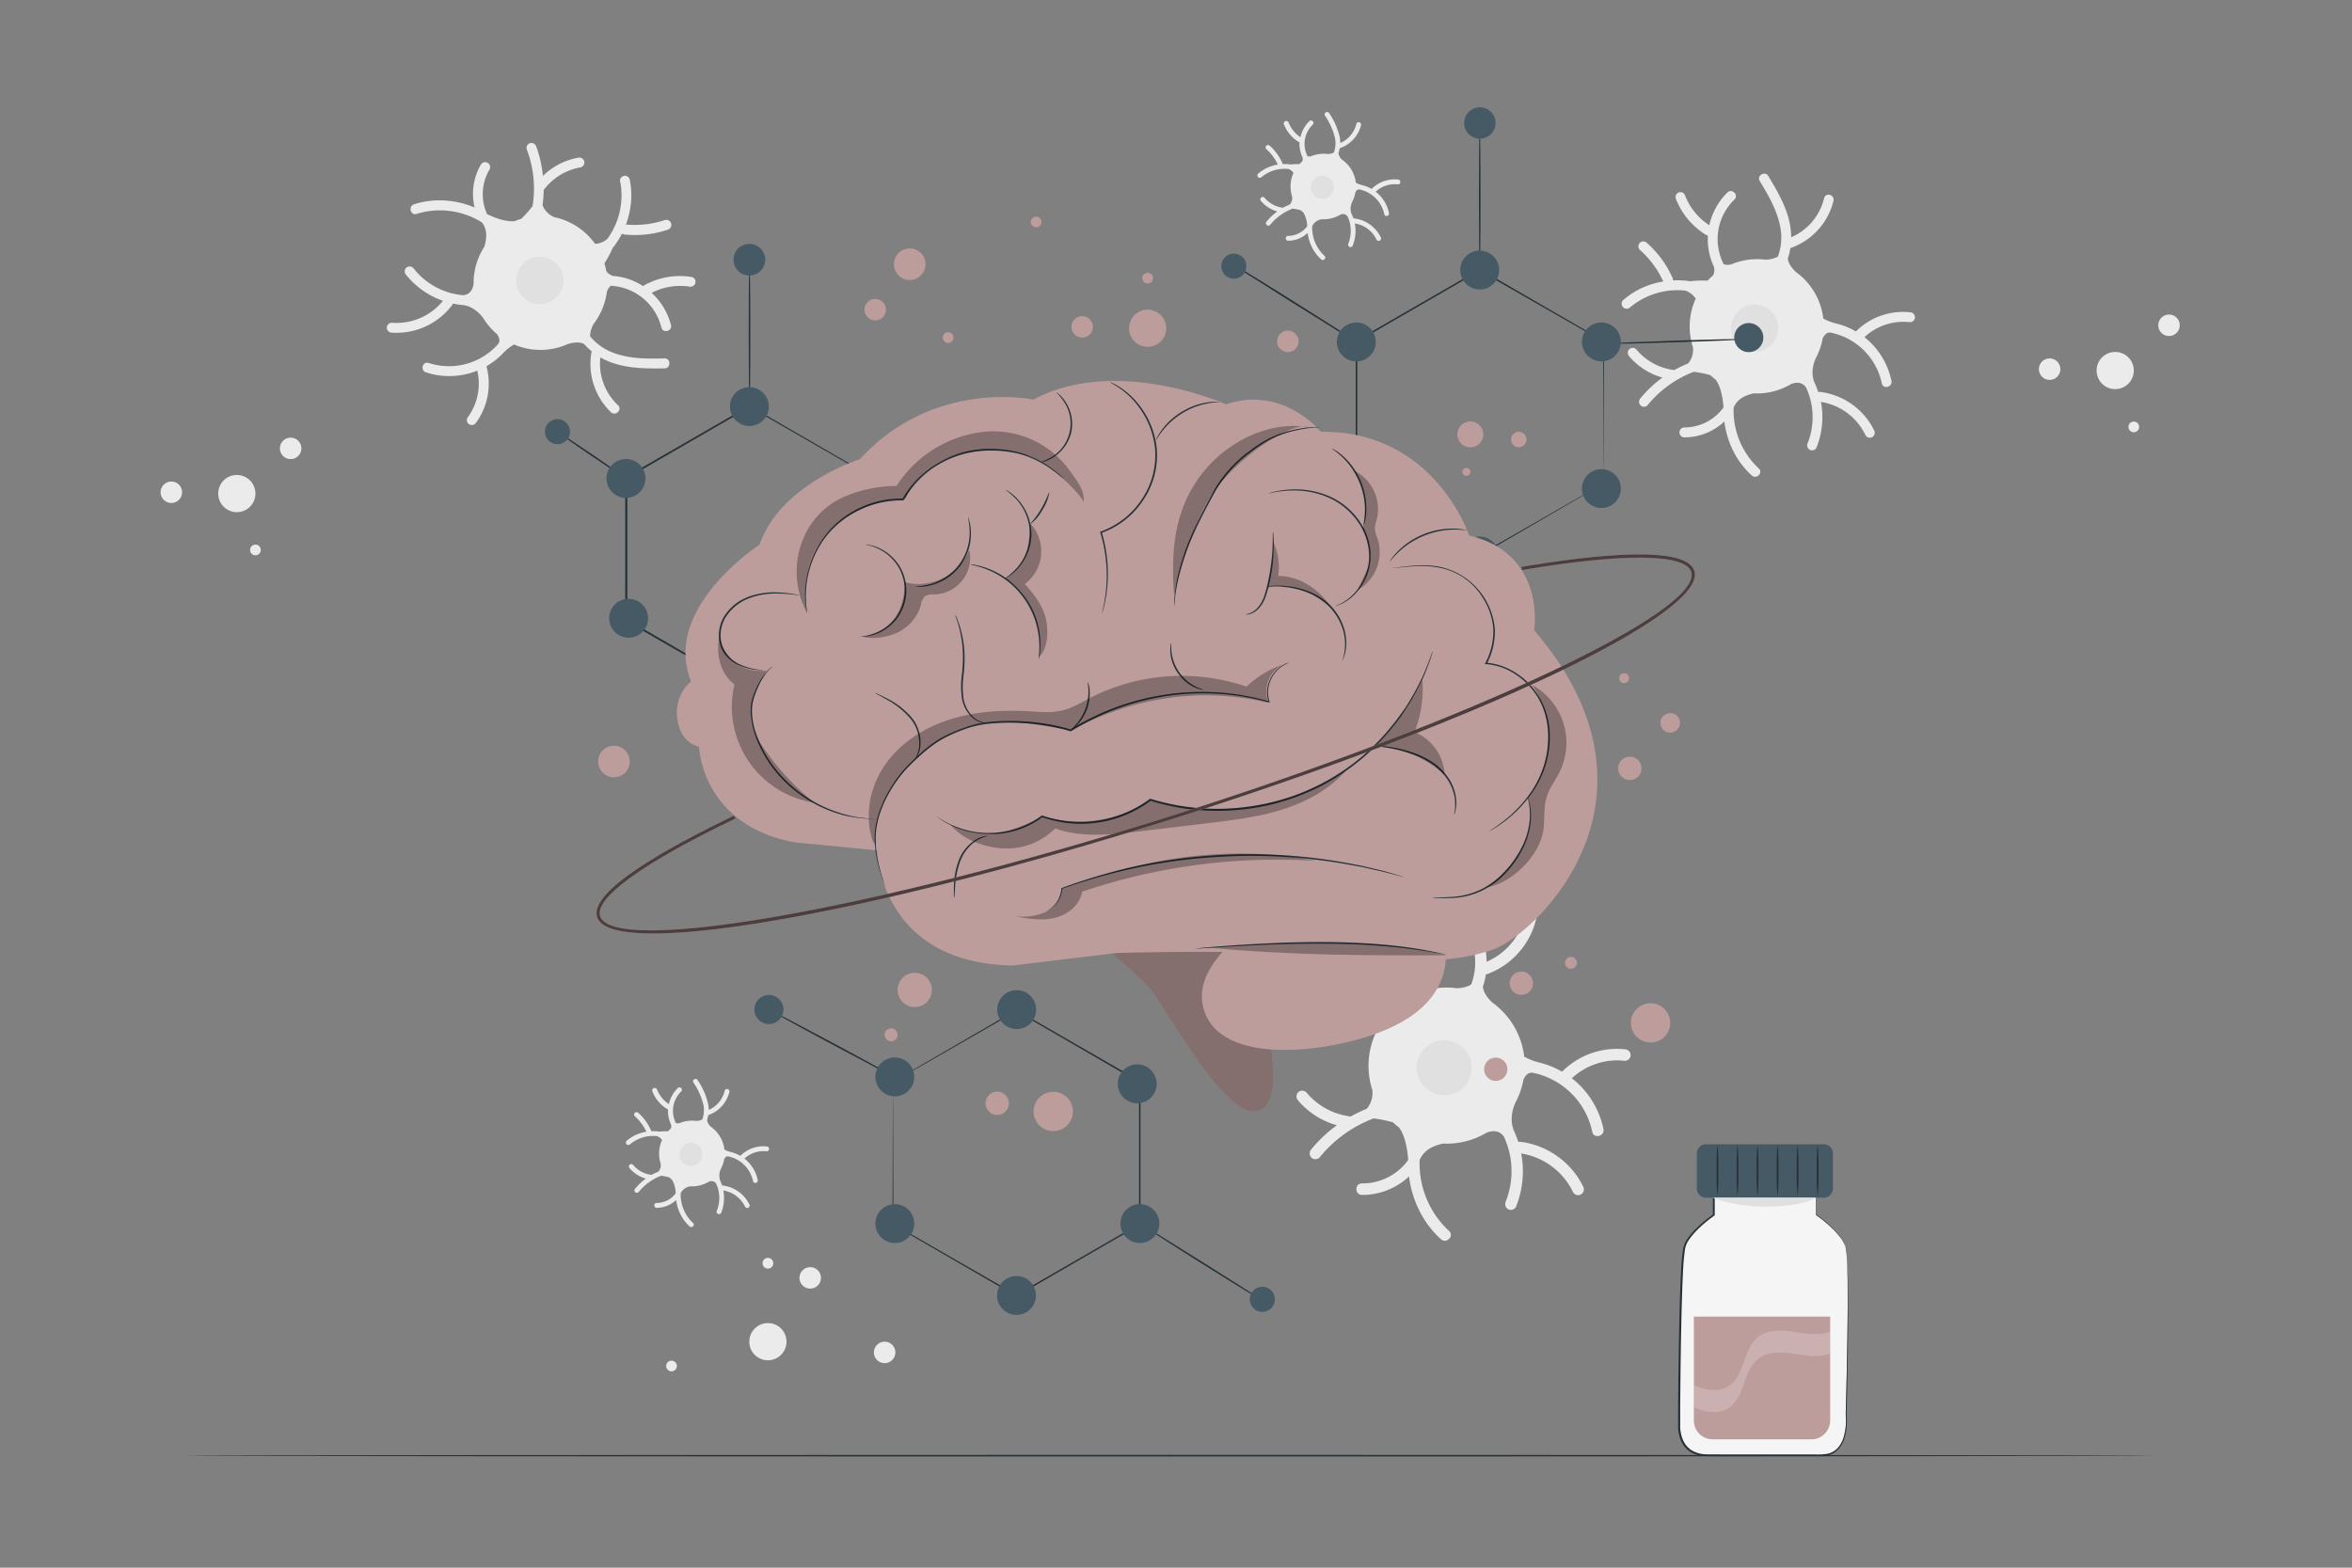 <svg xmlns="http://www.w3.org/2000/svg" viewBox="0 0 750 500"><rect x="0" y="0" width="750" height="500" fill="#808080" stroke="none"/><g id="freepik--background-complete--inject-55"><path d="M680.42,118.18a5.93,5.93,0,1,1-5.93-5.93A5.93,5.93,0,0,1,680.42,118.18Z" style="fill:#ebebeb"></path><path d="M657,117.74a3.42,3.42,0,1,1-3.42-3.42A3.42,3.42,0,0,1,657,117.74Z" style="fill:#ebebeb"></path><path d="M695.07,103.75a3.42,3.42,0,1,1-3.42-3.42A3.42,3.42,0,0,1,695.07,103.75Z" style="fill:#ebebeb"></path><circle cx="680.42" cy="136.16" r="1.71" style="fill:#ebebeb"></circle><path d="M81.45,157.42a5.93,5.93,0,1,1-5.93-5.93A5.93,5.93,0,0,1,81.45,157.42Z" style="fill:#ebebeb"></path><path d="M58.06,157a3.42,3.42,0,1,1-3.42-3.42A3.42,3.42,0,0,1,58.06,157Z" style="fill:#ebebeb"></path><path d="M96.1,143a3.42,3.42,0,1,1-3.42-3.41A3.42,3.42,0,0,1,96.1,143Z" style="fill:#ebebeb"></path><circle cx="81.45" cy="175.4" r="1.71" style="fill:#ebebeb"></circle><path d="M250.8,427.92a5.93,5.93,0,1,1-5.93-5.93A5.93,5.93,0,0,1,250.8,427.92Z" style="fill:#ebebeb"></path><path d="M285.51,431.34a3.42,3.42,0,1,1-3.42-3.42A3.42,3.42,0,0,1,285.51,431.34Z" style="fill:#ebebeb"></path><path d="M261.78,407.57a3.42,3.42,0,1,1-3.42-3.42A3.42,3.42,0,0,1,261.78,407.57Z" style="fill:#ebebeb"></path><circle cx="214.13" cy="435.67" r="1.71" style="fill:#ebebeb"></circle><path d="M246.58,402.9a1.71,1.71,0,1,1-1.71-1.71A1.72,1.72,0,0,1,246.58,402.9Z" style="fill:#ebebeb"></path><path d="M220.59,88.35a23.42,23.42,0,0,0-15,2.55,1.76,1.76,0,0,0-.46.38A20.56,20.56,0,0,0,195.4,88c-1.16-.49-2.09-1.15-2.16-2a17.91,17.91,0,0,0-.5-2,32.54,32.54,0,0,0,2.6-4.87,26.64,26.64,0,0,0,3-4.61,2,2,0,0,0,.82.27,32.89,32.89,0,0,0,13.75-1.52,1.61,1.61,0,0,0,1.1-2,1.59,1.59,0,0,0-1.94-1.1,30.68,30.68,0,0,1-12.47,1.44,27.32,27.32,0,0,0,1.64-7.38,25.45,25.45,0,0,0-.39-6.75,1.58,1.58,0,1,0-3,.84,23.61,23.61,0,0,1-4.19,17.89,6.8,6.8,0,0,1-3.88,1.58,21.39,21.39,0,0,0-12.94-8.5A6.74,6.74,0,0,1,173,65.45a38.35,38.35,0,0,0,.38-4.9,2.85,2.85,0,0,0,.23-.26,18.56,18.56,0,0,1,11.57-6.92,1.61,1.61,0,0,0,1.11-1.95,1.63,1.63,0,0,0-2-1.1,21.42,21.42,0,0,0-11.17,5.79A37.46,37.46,0,0,0,171,46.75a1.62,1.62,0,0,0-1.94-1.1,1.59,1.59,0,0,0-1.11,1.94,34.92,34.92,0,0,1,1.88,18.12,31.6,31.6,0,0,1-3.61,4.08c-.7.21-1.39.46-2.06.73-2.79.29-6-.9-8.65-2.13l-.28-.18s0-.07,0-.11a15.46,15.46,0,0,1,.84-14,1.58,1.58,0,0,0-2.73-1.6,18.63,18.63,0,0,0-2,13.68,28.86,28.86,0,0,0-12.08-2.27,27,27,0,0,0-7.24,1.25c-1.93.63-1.11,3.68.84,3.06a25.19,25.19,0,0,1,20.83,2.73c1.76,2.34,1.57,5,.74,7.78a21.24,21.24,0,0,0-3.41,11.58v.21c-.17,1.3-.84,3.43-3.36,3.63A22.49,22.49,0,0,1,132,85.75a1.65,1.65,0,0,0-2.17-.56,1.6,1.6,0,0,0-.57,2.16,26,26,0,0,0,12,8.59,19.1,19.1,0,0,1-16.32,7,1.59,1.59,0,0,0-1.59,1.58,1.62,1.62,0,0,0,1.59,1.58,22.23,22.23,0,0,0,19.22-8.77,1.19,1.19,0,0,0,.22-.52,24.35,24.35,0,0,0,3.08.47v0c4.34.43,6.81,4.45,6.81,4.45h0a21.77,21.77,0,0,0,4.28,4.9c.56.92,1,1.85.47,2.8,0,.08-.08.16-.12.23a20.89,20.89,0,0,1-22.22,6.1c-1.94-.63-2.77,2.42-.84,3a23.89,23.89,0,0,0,15.79-.32c.19-.07.37-.16.56-.24a18.19,18.19,0,0,1-3.11,15,1.59,1.59,0,0,0,.57,2.17,1.62,1.62,0,0,0,2.16-.57,21.22,21.22,0,0,0,3.31-18,.08.08,0,0,1,0,0,24.33,24.33,0,0,0,5.6-4.46s0,0,0,0a14.72,14.72,0,0,1,3.19-2.47,21.37,21.37,0,0,0,17.3-.2h0c1.65-.42,3.45-.73,5,0a18.3,18.3,0,0,0,2.46,2.36,21.37,21.37,0,0,0,6.16,19.45c1.49,1.4,3.73-.84,2.24-2.24A18.19,18.19,0,0,1,191.43,114a26.6,26.6,0,0,0,3.21,1.49c5.48,2.09,11.53,2.08,17.31,2,2,0,2-3.21,0-3.17-5.37.12-10.9.16-16-1.67a17.37,17.37,0,0,1-7.79-5.4v-.08a8.39,8.39,0,0,1,1.14-3.87,21.26,21.26,0,0,0,4.2-10.15,4.36,4.36,0,0,1,1.23-2,17.52,17.52,0,0,1,16.18,13.32c.5,2,3.56,1.13,3.05-.84a21.12,21.12,0,0,0-6.17-10.23,19.84,19.84,0,0,1,12-2,1.64,1.64,0,0,0,1.95-1.11A1.59,1.59,0,0,0,220.59,88.35Z" style="fill:#ebebeb"></path><path d="M179.67,89.45a7.53,7.53,0,1,1-7.53-7.53A7.53,7.53,0,0,1,179.67,89.45Z" style="fill:#e0e0e0"></path><path d="M534.35,63.25a23.39,23.39,0,0,0,9.7,11.69,1.49,1.49,0,0,0,.56.21,20.49,20.49,0,0,0,2,10.08c.15,1.25,0,2.39-.66,2.87-.51.45-1,.93-1.46,1.42a32.45,32.45,0,0,0-5.52.18,27,27,0,0,0-5.47-.26,2,2,0,0,0-.18-.85,32.88,32.88,0,0,0-8.19-11.15,1.62,1.62,0,0,0-2.23,0,1.6,1.6,0,0,0,0,2.24,30.54,30.54,0,0,1,7.48,10.08A27.58,27.58,0,0,0,523.23,92a25.93,25.93,0,0,0-5.65,3.72A1.58,1.58,0,1,0,519.83,98a23.66,23.66,0,0,1,17.59-5.32,6.77,6.77,0,0,1,3.31,2.57,21.45,21.45,0,0,0-.9,15.46,6.72,6.72,0,0,1-1.52,5.21,36.91,36.91,0,0,0-4.44,2.13,1.94,1.94,0,0,0-.33-.07,18.63,18.63,0,0,1-11.78-6.57,1.6,1.6,0,0,0-2.24,0,1.62,1.62,0,0,0,0,2.24,21.5,21.5,0,0,0,10.59,6.78,37,37,0,0,0-7,6.6,1.63,1.63,0,0,0,0,2.24,1.59,1.59,0,0,0,2.24,0,35,35,0,0,1,14.75-10.68,31.33,31.33,0,0,1,5.34,1.08,20.1,20.1,0,0,0,1.66,1.42c1.64,2.28,2.22,5.65,2.48,8.56,0,.11,0,.22,0,.33l-.08.09A15.43,15.43,0,0,1,537,136.33a1.59,1.59,0,0,0,0,3.17,18.64,18.64,0,0,0,12.86-5.08A28.79,28.79,0,0,0,553.9,146a26.81,26.81,0,0,0,4.7,5.65c1.51,1.36,3.74-.88,2.22-2.25a25.21,25.21,0,0,1-8-19.41c1.14-2.7,3.51-3.85,6.36-4.53a21.23,21.23,0,0,0,11.74-2.84l.18-.11c1.21-.5,3.39-1,4.82,1.1a22.51,22.51,0,0,1,.53,17.67,1.63,1.63,0,0,0,.59,2.15,1.58,1.58,0,0,0,2.16-.59,25.94,25.94,0,0,0,1.45-14.66,19.06,19.06,0,0,1,14.22,10.64,1.6,1.6,0,0,0,2.16.58,1.62,1.62,0,0,0,.58-2.17A22.23,22.23,0,0,0,580.36,125a1.08,1.08,0,0,0-.56.08,24.34,24.34,0,0,0-1.13-2.91l0,0c-1.8-4,.45-8.12.45-8.12h0a21.82,21.82,0,0,0,2.11-6.16c.52-.94,1.09-1.81,2.2-1.81h.25a20.87,20.87,0,0,1,16.39,16.19c.43,2,3.49,1.19,3.07-.79A23.92,23.92,0,0,0,595,107.92c-.16-.13-.33-.24-.49-.36a18.18,18.18,0,0,1,14.53-4.8,1.59,1.59,0,0,0,1.59-1.57A1.62,1.62,0,0,0,609,99.6a21.22,21.22,0,0,0-17.19,6.11l0,0a24.26,24.26,0,0,0-6.67-2.62s0,0,0,0a15,15,0,0,1-3.74-1.53A21.35,21.35,0,0,0,572.6,86.7h0c-1.19-1.22-2.36-2.62-2.51-4.26a17.78,17.78,0,0,0,.81-3.31,21.35,21.35,0,0,0,13.76-15.06c.47-2-2.58-2.81-3-.82a18.22,18.22,0,0,1-10.48,12.42,24.37,24.37,0,0,0-.31-3.53c-.93-5.79-4-11-7-16-1-1.74-3.79-.17-2.74,1.58,2.78,4.59,5.58,9.35,6.56,14.71a17.36,17.36,0,0,1-.78,9.45l-.07,0a8.47,8.47,0,0,1-3.92.94A21.27,21.27,0,0,0,552,84.34a4.48,4.48,0,0,1-2.36-.06,18,18,0,0,1-1.87-9.61,17.82,17.82,0,0,1,5.32-11.06c1.45-1.42-.8-3.65-2.26-2.22a21.12,21.12,0,0,0-5.77,10.45,19.83,19.83,0,0,1-7.69-9.39,1.63,1.63,0,0,0-1.93-1.13A1.6,1.6,0,0,0,534.35,63.25Z" style="fill:#ebebeb"></path><path d="M555.76,98.14A7.52,7.52,0,1,1,553,108.42,7.52,7.52,0,0,1,555.76,98.14Z" style="fill:#e0e0e0"></path><path d="M431.24,292.34A27.28,27.28,0,0,0,442.53,306a2,2,0,0,0,.66.24,23.83,23.83,0,0,0,2.37,11.73c.18,1.46.06,2.78-.76,3.33-.59.53-1.16,1.09-1.7,1.66a39.23,39.23,0,0,0-6.42.21,31.57,31.57,0,0,0-6.37-.3,2.18,2.18,0,0,0-.21-1,38.23,38.23,0,0,0-9.53-13,1.87,1.87,0,0,0-2.6,0,1.85,1.85,0,0,0,0,2.6,35.75,35.75,0,0,1,8.7,11.73,32,32,0,0,0-8.39,2.64,29.85,29.85,0,0,0-6.57,4.32,1.87,1.87,0,0,0,0,2.61,1.88,1.88,0,0,0,2.61,0,27.44,27.44,0,0,1,20.47-6.19,7.9,7.9,0,0,1,3.85,3,24.9,24.9,0,0,0-1.05,18,7.8,7.8,0,0,1-1.77,6.06,44.47,44.47,0,0,0-5.16,2.48,2.59,2.59,0,0,0-.4-.09,21.64,21.64,0,0,1-13.7-7.64,1.87,1.87,0,0,0-2.61,0,1.89,1.89,0,0,0,0,2.61,25,25,0,0,0,12.34,7.89,43.23,43.23,0,0,0-8.14,7.68,1.91,1.91,0,0,0,0,2.61,1.86,1.86,0,0,0,2.61,0A40.74,40.74,0,0,1,438,356.71a38.08,38.08,0,0,1,6.21,1.27,23.05,23.05,0,0,0,1.93,1.65c1.91,2.65,2.58,6.57,2.88,10,0,.13,0,.26,0,.39l-.09.1a18,18,0,0,1-14.62,7.31c-2.37,0-2.39,3.66,0,3.68a21.69,21.69,0,0,0,15-5.91A33.33,33.33,0,0,0,454,388.65a30.84,30.84,0,0,0,5.48,6.58c1.75,1.58,4.35-1,2.58-2.63A29.31,29.31,0,0,1,452.69,370c1.32-3.14,4.09-4.48,7.41-5.27a24.78,24.78,0,0,0,13.65-3.3l.21-.13c1.41-.59,4-1.15,5.62,1.28a26.2,26.2,0,0,1,.61,20.55,1.91,1.91,0,0,0,.69,2.52,1.86,1.86,0,0,0,2.51-.69,30.18,30.18,0,0,0,1.68-17.07,22.22,22.22,0,0,1,16.56,12.38,1.85,1.85,0,0,0,2.51.68,1.89,1.89,0,0,0,.68-2.52,25.92,25.92,0,0,0-20-14.27,1.29,1.29,0,0,0-.65.09,29,29,0,0,0-1.32-3.39h0c-2.09-4.63.52-9.46.52-9.46h0a25,25,0,0,0,2.45-7.16c.6-1.1,1.27-2.11,2.55-2.11l.3,0A24.34,24.34,0,0,1,507.74,361c.49,2.33,4.05,1.39,3.56-.92a27.71,27.71,0,0,0-9.51-15.73l-.57-.43a21.2,21.2,0,0,1,16.9-5.58,1.84,1.84,0,0,0,1.85-1.83,1.88,1.88,0,0,0-1.83-1.85,24.7,24.7,0,0,0-20,7.11.1.1,0,0,1,0,.05,28.33,28.33,0,0,0-7.75-3.05s0,0,0,0a17.63,17.63,0,0,1-4.35-1.78,24.91,24.91,0,0,0-10.26-17.31h0c-1.39-1.41-2.75-3.05-2.92-5a20.41,20.41,0,0,0,.94-3.85,24.85,24.85,0,0,0,16-17.53c.54-2.31-3-3.27-3.56-1a21.18,21.18,0,0,1-12.19,14.45,29.74,29.74,0,0,0-.36-4.11c-1.08-6.73-4.62-12.82-8.1-18.57-1.22-2-4.42-.19-3.19,1.84,3.24,5.35,6.5,10.89,7.63,17.12a20,20,0,0,1-.91,11l-.08.05a9.84,9.84,0,0,1-4.56,1.1,24.69,24.69,0,0,0-12.67,1.67,5.07,5.07,0,0,1-2.74-.07,20.36,20.36,0,0,1,4-24.05c1.7-1.66-.92-4.25-2.62-2.59a24.62,24.62,0,0,0-6.72,12.17,23.06,23.06,0,0,1-8.94-10.92,1.9,1.9,0,0,0-2.25-1.32A1.85,1.85,0,0,0,431.24,292.34Z" style="fill:#ebebeb"></path><path d="M456.16,332.94a8.76,8.76,0,1,1-3.2,12A8.77,8.77,0,0,1,456.16,332.94Z" style="fill:#e0e0e0"></path><path d="M208,348a11.46,11.46,0,0,0,4.74,5.71.68.68,0,0,0,.28.1,10.08,10.08,0,0,0,1,4.93c.08.61,0,1.16-.31,1.4a9.42,9.42,0,0,0-.72.69,15.93,15.93,0,0,0-2.69.09,13.35,13.35,0,0,0-2.68-.13.84.84,0,0,0-.08-.41,16.31,16.31,0,0,0-4-5.45.8.8,0,0,0-1.1,0,.78.78,0,0,0,0,1.09,15,15,0,0,1,3.66,4.93,13.28,13.28,0,0,0-3.53,1.1,12.69,12.69,0,0,0-2.76,1.82.77.77,0,0,0,1.11,1.08,11.52,11.52,0,0,1,8.58-2.59,3.33,3.33,0,0,1,1.62,1.25,10.45,10.45,0,0,0-.44,7.55,3.25,3.25,0,0,1-.74,2.54,18.8,18.8,0,0,0-2.17,1l-.16,0a9,9,0,0,1-5.75-3.21.77.77,0,1,0-1.09,1.1,10.39,10.39,0,0,0,5.18,3.31,18.69,18.69,0,0,0-3.42,3.23.79.79,0,0,0,0,1.09.78.78,0,0,0,1.09,0,17,17,0,0,1,7.21-5.22,14.7,14.7,0,0,1,2.61.53q.39.36.81.69a8.78,8.78,0,0,1,1.21,4.18.86.86,0,0,0,0,.16l0,.05a7.54,7.54,0,0,1-6.13,3.06.78.78,0,0,0,0,1.55,9.11,9.11,0,0,0,6.28-2.48,14.11,14.11,0,0,0,2,5.66,12.94,12.94,0,0,0,2.3,2.76c.73.66,1.82-.43,1.08-1.1a12.35,12.35,0,0,1-3.93-9.48,4,4,0,0,1,3.11-2.21,10.45,10.45,0,0,0,5.73-1.39l.09-.05a1.82,1.82,0,0,1,2.36.54,11,11,0,0,1,.26,8.62.81.81,0,0,0,.28,1.06.79.79,0,0,0,1.06-.29,12.68,12.68,0,0,0,.7-7.17,9.33,9.33,0,0,1,6.95,5.2.77.77,0,0,0,1.34-.77,10.87,10.87,0,0,0-8.41-6,.51.51,0,0,0-.27,0,12.4,12.4,0,0,0-.55-1.43h0a4.9,4.9,0,0,1,.22-4h0a10.71,10.71,0,0,0,1-3c.26-.46.54-.89,1.08-.89h.12a10.21,10.21,0,0,1,8,7.91c.2,1,1.7.58,1.49-.39a11.63,11.63,0,0,0-4-6.6l-.24-.18a8.88,8.88,0,0,1,7.09-2.34.77.77,0,0,0,.78-.77.8.8,0,0,0-.77-.78,10.38,10.38,0,0,0-8.4,3v0a11.59,11.59,0,0,0-3.26-1.28l0,0a7.15,7.15,0,0,1-1.83-.74,10.37,10.37,0,0,0-4.31-7.27h0a3.67,3.67,0,0,1-1.22-2.09,8.79,8.79,0,0,0,.39-1.61,10.45,10.45,0,0,0,6.73-7.36c.22-1-1.27-1.37-1.5-.4A8.87,8.87,0,0,1,226,354a11.13,11.13,0,0,0-.16-1.73,22.28,22.28,0,0,0-3.39-7.79c-.52-.85-1.86-.08-1.34.77a21.76,21.76,0,0,1,3.2,7.18,8.44,8.44,0,0,1-.38,4.62l0,0a4.12,4.12,0,0,1-1.92.46,10.43,10.43,0,0,0-5.32.7,2.13,2.13,0,0,1-1.15,0,8.58,8.58,0,0,1,1.68-10.09c.71-.7-.38-1.78-1.1-1.09a10.28,10.28,0,0,0-2.82,5.11,9.7,9.7,0,0,1-3.75-4.59.8.8,0,0,0-.94-.55A.78.78,0,0,0,208,348Z" style="fill:#ebebeb"></path><path d="M218.48,365a3.67,3.67,0,1,1-1.34,5A3.67,3.67,0,0,1,218.48,365Z" style="fill:#e0e0e0"></path><path d="M409.37,39.54a11.39,11.39,0,0,0,4.73,5.71.68.68,0,0,0,.28.1,10,10,0,0,0,1,4.93c.07.61,0,1.16-.32,1.4s-.49.45-.72.69a15.93,15.93,0,0,0-2.69.09,13.28,13.28,0,0,0-2.67-.13,1,1,0,0,0-.09-.41,16.18,16.18,0,0,0-4-5.45.79.79,0,0,0-1.09,0,.77.77,0,0,0,0,1.09,15,15,0,0,1,3.65,4.93,13.33,13.33,0,0,0-3.52,1.1,12.69,12.69,0,0,0-2.76,1.82.77.77,0,1,0,1.1,1.08,11.53,11.53,0,0,1,8.59-2.59,3.3,3.3,0,0,1,1.61,1.25,10.5,10.5,0,0,0-.44,7.55,3.25,3.25,0,0,1-.74,2.54,19.62,19.62,0,0,0-2.17,1l-.16,0a9.06,9.06,0,0,1-5.75-3.21.77.77,0,1,0-1.09,1.1,10.43,10.43,0,0,0,5.18,3.31,18.32,18.32,0,0,0-3.41,3.23.77.77,0,1,0,1.1,1.08,17.06,17.06,0,0,1,7.2-5.21,14.7,14.7,0,0,1,2.61.53q.39.36.81.69A8.78,8.78,0,0,1,416.83,72c0,.05,0,.11,0,.16l0,0a7.55,7.55,0,0,1-6.14,3.07.78.78,0,0,0,0,1.55,9.09,9.09,0,0,0,6.28-2.48,14.11,14.11,0,0,0,2,5.66,13.24,13.24,0,0,0,2.3,2.76c.74.66,1.83-.43,1.09-1.1a12.32,12.32,0,0,1-3.93-9.48,4,4,0,0,1,3.11-2.21,10.5,10.5,0,0,0,5.73-1.39l.08-.05a1.83,1.83,0,0,1,2.36.53,11,11,0,0,1,.26,8.63.8.8,0,0,0,.29,1.06.78.78,0,0,0,1.05-.29,12.68,12.68,0,0,0,.71-7.17,9.33,9.33,0,0,1,6.94,5.2.77.77,0,0,0,1.34-.77,10.86,10.86,0,0,0-8.4-6,.53.53,0,0,0-.28,0A13,13,0,0,0,431,68.3h0a4.9,4.9,0,0,1,.22-4h0a10.5,10.5,0,0,0,1-3c.26-.46.54-.89,1.08-.89h.12a10.21,10.21,0,0,1,8,7.91c.2,1,1.7.58,1.49-.39a11.58,11.58,0,0,0-4-6.6l-.24-.18a8.91,8.91,0,0,1,7.1-2.34.77.77,0,0,0,.77-.77.79.79,0,0,0-.77-.78,10.36,10.36,0,0,0-8.39,3l0,0A11.65,11.65,0,0,0,434.17,59v0a7,7,0,0,1-1.82-.74,10.58,10.58,0,0,0-1.33-4,10.35,10.35,0,0,0-3-3.28h0a3.69,3.69,0,0,1-1.23-2.09,9.72,9.72,0,0,0,.4-1.61A10.46,10.46,0,0,0,434,39.94c.23-1-1.27-1.37-1.49-.4a8.91,8.91,0,0,1-5.12,6.07,12.49,12.49,0,0,0-.15-1.73,22.41,22.41,0,0,0-3.4-7.79c-.51-.85-1.85-.08-1.34.77a21.56,21.56,0,0,1,3.2,7.18,8.44,8.44,0,0,1-.38,4.62l0,0a4.11,4.11,0,0,1-1.91.46,10.4,10.4,0,0,0-5.32.7,2.13,2.13,0,0,1-1.15,0,8.76,8.76,0,0,1-.92-4.69,8.63,8.63,0,0,1,2.6-5.4c.71-.7-.39-1.78-1.1-1.09a10.28,10.28,0,0,0-2.82,5.11,9.72,9.72,0,0,1-3.76-4.59.79.79,0,0,0-.94-.55A.78.78,0,0,0,409.37,39.54Z" style="fill:#ebebeb"></path><path d="M419.82,56.58a3.67,3.67,0,1,1-1.34,5A3.67,3.67,0,0,1,419.82,56.58Z" style="fill:#e0e0e0"></path></g><g id="freepik--Floor--inject-55"><path d="M686,464.27c0,.14-140.13.26-313,.26s-313-.12-313-.26,140.1-.26,313-.26S686,464.12,686,464.27Z" style="fill:#263238"></path></g><g id="freepik--Medicine--inject-55"><path d="M588.46,397.57c-1.58-4.81-9.34-10.08-9.34-10.08v-8.56H546.46v8.56s-7.76,5.27-9.34,10.08-1.74,56.75-1.74,56.75-.82,10.14,9.47,9.85c5.5-.16,13.14,0,16.84,0h19c9.41,0,7.89-12.93,7.89-12.93S590,402.38,588.46,397.57Z" style="fill:#f5f5f5"></path><path d="M588.46,397.57s.08.32.21.95a26.82,26.82,0,0,1,.32,2.83c.16,2.49.28,6.15.33,10.83.08,9.37-.07,22.8-.49,39.06v0a19.57,19.57,0,0,1-.69,7.53,9.32,9.32,0,0,1-1.95,3.46,6.65,6.65,0,0,1-3.53,2,9.48,9.48,0,0,1-2.06.21H548c-1.53,0-3,0-4.65-.05a9.64,9.64,0,0,1-4.53-1.45,7.93,7.93,0,0,1-2.93-3.82,11.84,11.84,0,0,1-.77-4.8v0c0-1.88,0-3.91,0-5.94.1-11.84.24-23.3.57-34.17.09-2.71.19-5.39.33-8a77.08,77.08,0,0,1,.67-7.81,7.92,7.92,0,0,1,1.57-3.52,22.53,22.53,0,0,1,2.44-2.87,42.15,42.15,0,0,1,5.6-4.67l-.1.18q0-4.41,0-8.56v-.22h.22l32.66.07h.15v.15c0,3.19,0,6.05,0,8.56l0-.09a34.3,34.3,0,0,1,7.59,7c.36.46.62.92.86,1.29s.39.72.51,1c.22.56.31.85.31.85s-.13-.28-.36-.82c-.13-.27-.32-.59-.53-1s-.52-.81-.89-1.26a35.4,35.4,0,0,0-7.62-6.92l0,0v-.07c0-2.51,0-5.37,0-8.56l.14.14-32.66.07.21-.21q0,4.15,0,8.56v.12l-.1.07a41.86,41.86,0,0,0-5.52,4.62,23.9,23.9,0,0,0-2.39,2.82,7.5,7.5,0,0,0-1.48,3.35,76.69,76.69,0,0,0-.65,7.73c-.14,2.64-.23,5.31-.31,8-.33,10.86-.46,22.32-.56,34.15,0,2,0,4.06,0,5.94h0v0a11.28,11.28,0,0,0,.73,4.57,7.47,7.47,0,0,0,2.74,3.58,9.16,9.16,0,0,0,4.28,1.37c1.51.08,3.07,0,4.6.05h30.57a19.49,19.49,0,0,0,4-.19,6.25,6.25,0,0,0,3.3-1.85,8.76,8.76,0,0,0,1.85-3.28,19,19,0,0,0,.7-7.35v0h0c.47-16.26.67-29.69.67-39.05,0-4.67-.1-8.34-.22-10.83-.11-1.23-.12-2.19-.25-2.82S588.46,397.57,588.46,397.57Z" style="fill:#263238"></path><path d="M581.35,382H544.21a2.94,2.94,0,0,1-3.12-2.71V367.66a2.94,2.94,0,0,1,3.12-2.71h37.14a2.94,2.94,0,0,1,3.12,2.71v11.66A2.94,2.94,0,0,1,581.35,382Z" style="fill:#455a64"></path><path d="M540.15,419.92H583.6a0,0,0,0,1,0,0v33.14a6,6,0,0,1-6,6H546.13a6,6,0,0,1-6-6V419.92A0,0,0,0,1,540.15,419.92Z" style="fill:#BD9C9C"></path><path d="M547.67,381.62a67,67,0,0,1-.26-8.28,66.79,66.79,0,0,1,.26-8.27,64.52,64.52,0,0,1,.26,8.27A64.75,64.75,0,0,1,547.67,381.62Z" style="fill:#263238"></path><path d="M554.06,381.62a64.75,64.75,0,0,1-.26-8.28,64.52,64.52,0,0,1,.26-8.27,66.79,66.79,0,0,1,.26,8.27A67,67,0,0,1,554.06,381.62Z" style="fill:#263238"></path><path d="M560.45,381.62a63.57,63.57,0,0,1-.27-8.28,63.34,63.34,0,0,1,.27-8.27,66.79,66.79,0,0,1,.26,8.27A67,67,0,0,1,560.45,381.62Z" style="fill:#263238"></path><path d="M566.83,381.62a67,67,0,0,1-.26-8.28,66.79,66.79,0,0,1,.26-8.27,64.52,64.52,0,0,1,.26,8.27A64.75,64.75,0,0,1,566.83,381.62Z" style="fill:#263238"></path><path d="M573.22,381.62a64.75,64.75,0,0,1-.26-8.28,64.52,64.52,0,0,1,.26-8.27,66.79,66.79,0,0,1,.26,8.27A67,67,0,0,1,573.22,381.62Z" style="fill:#263238"></path><path d="M579.61,381.62a63.57,63.57,0,0,1-.27-8.28,63.34,63.34,0,0,1,.27-8.27,66.79,66.79,0,0,1,.26,8.27A67,67,0,0,1,579.61,381.62Z" style="fill:#263238"></path><path d="M546,382a50.47,50.47,0,0,0,18.57,2.81c11.13-.25,14.51-2.81,14.51-2.81Z" style="fill:#e0e0e0"></path><g style="opacity:0.2"><path d="M540.15,441.82c3.54,1.61,7.93,2.33,11.16.2,5.19-3.42,4.43-11.82,9.33-15.63,3.08-2.41,7.44-2.21,11.33-1.64s8,1.4,11.63-.09v7c-3.63,1.49-7.75.67-11.63.1s-8.25-.78-11.33,1.63c-4.9,3.81-4.14,12.22-9.33,15.63-3.23,2.13-7.62,1.41-11.16-.19Z" style="fill:#fff"></path></g></g><g id="freepik--Brain--inject-55"><path d="M432.51,109.05s-.16-.06-.44-.21l-1.2-.7-4.37-2.66-14.31-8.91-14.25-9-4.3-2.76L392.47,84c-.26-.16-.4-.26-.39-.28a1.77,1.77,0,0,1,.44.19c.29.14.7.38,1.22.68,1.05.6,2.55,1.49,4.39,2.61,3.69,2.24,8.76,5.38,14.34,8.89s10.6,6.7,14.23,9L431,108l1.15.78A2.64,2.64,0,0,1,432.51,109.05Z" style="fill:#263238"></path><path d="M557.65,108.15c0,.14-10.18.59-22.75,1s-22.77.61-22.77.47,10.18-.59,22.75-1S557.64,108,557.65,108.15Z" style="fill:#263238"></path><path d="M511.19,154.27l-.67.41-2,1.2-7.8,4.56L472,177.15l-.1.06-.1-.06-39.37-22.67-.12-.07v-.14c0-14.05,0-29.41,0-45.43h0v-.15l.13-.08,39.36-22.7.12-.07.12.07,39.32,22.76.1.06v.11c0,14-.07,25.38-.1,33.26,0,3.91,0,7-.05,9,0,1,0,1.79,0,2.34s0,.79,0,.79,0-.28,0-.82,0-1.34,0-2.37c0-2.09,0-5.14-.05-9.06,0-7.86,0-19.2-.09-33.18l.1.17L471.73,86.33H472l-39.33,22.73.13-.22h0c0,16,0,31.38,0,45.43l-.12-.21L472,176.82h-.2l28.79-16.51c3.4-1.95,6-3.46,7.87-4.49l2.06-1.16C510.94,154.39,511.19,154.27,511.19,154.27Z" style="fill:#263238"></path><circle cx="393.44" cy="84.89" r="4.01" style="fill:#455a64"></circle><path d="M438.71,109.05a6.21,6.21,0,1,1-6.2-6.2A6.2,6.2,0,0,1,438.71,109.05Z" style="fill:#455a64"></path><path d="M516.85,109.05a6.2,6.2,0,1,1-6.2-6.2A6.2,6.2,0,0,1,516.85,109.05Z" style="fill:#455a64"></path><path d="M516.85,155.83a6.2,6.2,0,1,1-6.2-6.2A6.21,6.21,0,0,1,516.85,155.83Z" style="fill:#455a64"></path><circle cx="557.65" cy="107.67" r="4.64" style="fill:#455a64"></circle><circle cx="471.79" cy="177.33" r="6.2" style="fill:#455a64"></circle><path d="M439.55,153.63a6.21,6.21,0,1,1-6.21-6.2A6.21,6.21,0,0,1,439.55,153.63Z" style="fill:#455a64"></path><path d="M471.85,41c.14,0,.26,9.82.26,21.94s-.12,22-.26,22-.26-9.82-.26-22S471.71,41,471.85,41Z" style="fill:#263238"></path><path d="M478.05,86.12a6.2,6.2,0,1,1-6.2-6.2A6.2,6.2,0,0,1,478.05,86.12Z" style="fill:#455a64"></path><path d="M476.9,39.28a5,5,0,1,1-5-5.05A5,5,0,0,1,476.9,39.28Z" style="fill:#455a64"></path><path d="M199.61,152.6c-.08.12-5-3.12-11.07-7.24s-10.86-7.56-10.78-7.68,5,3.12,11.08,7.25S199.7,152.48,199.61,152.6Z" style="fill:#263238"></path><path d="M317.91,220.88c-.07.13-9.12-4.58-20.2-10.52s-20-10.85-19.95-11S286.87,204,298,209.91,318,220.76,317.91,220.88Z" style="fill:#263238"></path><path d="M278.3,197.82s-.22.15-.67.42l-2,1.19-7.8,4.56L239.06,220.7l-.1.06-.1-.06L199.49,198l-.12-.07v-.14c0-14,0-29.41,0-45.42h0v-.15l.13-.08,39.36-22.7.12-.07.12.07,39.32,22.76.1.06v.11c0,14-.08,25.38-.1,33.26,0,3.91,0,7,0,9,0,1,0,1.8,0,2.34s0,.79,0,.79,0-.28,0-.82,0-1.34,0-2.36c0-2.09,0-5.15-.05-9.07,0-7.86-.05-19.2-.09-33.18l.1.17-39.37-22.67h.24l-39.34,22.73.13-.23h0c0,16,0,31.38,0,45.42l-.12-.21,39.32,22.76h-.2l28.79-16.51,7.87-4.49,2.06-1.16Z" style="fill:#263238"></path><circle cx="177.76" cy="137.68" r="4.01" style="fill:#455a64"></circle><path d="M205.81,152.6a6.2,6.2,0,1,1-6.2-6.2A6.19,6.19,0,0,1,205.81,152.6Z" style="fill:#455a64"></path><path d="M284,152.6a6.21,6.21,0,1,1-6.2-6.2A6.2,6.2,0,0,1,284,152.6Z" style="fill:#455a64"></path><circle cx="277.76" cy="199.39" r="6.2" style="fill:#455a64"></circle><path d="M322.54,220.88a4.64,4.64,0,1,1-4.63-4.63A4.63,4.63,0,0,1,322.54,220.88Z" style="fill:#455a64"></path><path d="M245.1,220.88a6.2,6.2,0,1,1-6.2-6.2A6.2,6.2,0,0,1,245.1,220.88Z" style="fill:#455a64"></path><path d="M206.65,197.18a6.2,6.2,0,1,1-6.2-6.2A6.19,6.19,0,0,1,206.65,197.18Z" style="fill:#455a64"></path><path d="M239,84.55c.14,0,.26,9.83.26,22s-.12,21.94-.26,21.94-.26-9.82-.26-21.94S238.81,84.55,239,84.55Z" style="fill:#263238"></path><path d="M245.16,129.67a6.2,6.2,0,1,1-6.2-6.2A6.21,6.21,0,0,1,245.16,129.67Z" style="fill:#455a64"></path><circle cx="238.96" cy="82.83" r="5.05" style="fill:#455a64"></circle><path d="M363.48,390.25a2,2,0,0,1,.44.22l1.2.7,4.37,2.65,14.31,8.92,14.25,9,4.3,2.75,1.16.76a2,2,0,0,1,.4.28s-.16,0-.45-.19-.69-.37-1.22-.67c-1-.6-2.54-1.5-4.39-2.62-3.69-2.24-8.75-5.38-14.33-8.88s-10.6-6.71-14.23-9.05L365,391.34l-1.15-.78C363.6,390.37,363.47,390.27,363.48,390.25Z" style="fill:#263238"></path><path d="M245.19,322c.07-.12,9.11,4.59,20.2,10.52s20,10.85,19.95,11-9.11-4.58-20.2-10.52S245.12,322.1,245.19,322Z" style="fill:#263238"></path><path d="M284.79,345s.22-.15.67-.42l2-1.19,7.8-4.56L324,322.15l.1,0,.09,0,39.37,22.67.13.07V345c0,14,0,29.41,0,45.42h0v.15l-.13.07L324.26,413.4l-.12.07-.13-.07L284.7,390.63l-.1-.05v-.11c0-14,.07-25.39.09-33.27,0-3.91,0-6.95.05-9,0-1,0-1.8,0-2.35s0-.78,0-.78,0,.28,0,.81,0,1.34,0,2.37c0,2.09,0,5.14.05,9.06,0,7.87.06,19.2.1,33.19l-.1-.17L324.26,413H324l39.34-22.73-.13.23h0c0-16,0-31.38,0-45.42l.12.21L324,322.49h.19L295.45,339l-7.88,4.49-2.06,1.16Z" style="fill:#263238"></path><path d="M398.53,414.41a4,4,0,1,1,4,4A4,4,0,0,1,398.53,414.41Z" style="fill:#455a64"></path><path d="M357.28,390.25a6.2,6.2,0,1,1,6.2,6.2A6.21,6.21,0,0,1,357.28,390.25Z" style="fill:#455a64"></path><path d="M279.14,390.25a6.2,6.2,0,1,1,6.2,6.2A6.21,6.21,0,0,1,279.14,390.25Z" style="fill:#455a64"></path><circle cx="285.34" cy="343.47" r="6.2" style="fill:#455a64"></circle><circle cx="245.19" cy="321.97" r="4.64" style="fill:#455a64"></circle><path d="M318,322a6.2,6.2,0,1,1,6.2,6.21A6.2,6.2,0,0,1,318,322Z" style="fill:#455a64"></path><path d="M356.44,345.67a6.2,6.2,0,1,1,6.2,6.21A6.21,6.21,0,0,1,356.44,345.67Z" style="fill:#455a64"></path><path d="M317.94,413.18a6.2,6.2,0,1,1,6.2,6.2A6.2,6.2,0,0,1,317.94,413.18Z" style="fill:#455a64"></path><path d="M351.19,299.94c-1.42,1.43,10.83,9.37,16,16s23.67,40.94,33.65,38.42,2.56-29,2.56-29,4.45-29,2.65-28.81S355.46,295.59,351.19,299.94Z" style="fill:#BD9C9C"></path><g style="opacity:0.3"><path d="M351.19,299.94c-1.42,1.43,10.83,9.37,16,16s23.67,40.94,33.65,38.42,2.56-29,2.56-29,4.45-29,2.65-28.81S355.46,295.59,351.19,299.94Z"></path></g><path d="M222.9,238.11s.73,25.1,30.56,30.55l26.19,2.55s.73,36,43.29,36.74l33.11-4s50.93-1.44,83.67,1.46c9.34.82,22.94,2.15,36.4-2.58s59.28-48,13.08-101.83c0,0,4-24.38-20.74-30.2,0,0-10.91-33.47-47.29-33.1,0,0-12-14.92-30.2-8.73,0,0-34.92-15.74-61.48-1.51,0,0-31.65-6.86-55.29,19,0,0-25.47,8-32,27.28,0,0-31.29,20.2-21.83,43.57A13.13,13.13,0,0,0,216,229.37C217.08,237.38,222.9,238.11,222.9,238.11Z" style="fill:#BD9C9C"></path><path d="M411.36,211.31a9.82,9.82,0,0,0-3.57,2,10.58,10.58,0,0,0-2.76,4,9.38,9.38,0,0,0-.18,6.5l.09.26-.27-.07a83.12,83.12,0,0,0-12.28-2.39,79.57,79.57,0,0,0-50.79,11.57l-.1.07-.12,0a51.52,51.52,0,0,0-7.83-1.81,70.27,70.27,0,0,0-18-.63,32.08,32.08,0,0,0-8.3,1.91,45.57,45.57,0,0,0-7.45,3.41,38,38,0,0,0-6.19,4.72,64.42,64.42,0,0,0-5.26,5.16,42.31,42.31,0,0,0-6.93,11.2,31.73,31.73,0,0,0-1.72,5.49,24.94,24.94,0,0,0-.5,5.1,37,37,0,0,0,1.07,8.16c.53,2.2,1.08,3.88,1.47,5l.45,1.28c.1.29.14.44.14.44a40.41,40.41,0,0,1-2.25-6.69,35.4,35.4,0,0,1-1.17-8.2,24.91,24.91,0,0,1,.47-5.17,30.85,30.85,0,0,1,1.7-5.56,42.64,42.64,0,0,1,6.94-11.34,65.19,65.19,0,0,1,5.28-5.22,39.3,39.3,0,0,1,6.25-4.8,46.49,46.49,0,0,1,7.53-3.45,32.24,32.24,0,0,1,8.41-2,71.31,71.31,0,0,1,18.1.62,53.58,53.58,0,0,1,7.92,1.84l-.22,0a79.38,79.38,0,0,1,51.1-11.51,81.12,81.12,0,0,1,12.32,2.49l-.18.19a9.59,9.59,0,0,1,.25-6.69,10.71,10.71,0,0,1,2.87-4.07,9.67,9.67,0,0,1,2.65-1.6C411,211.39,411.36,211.31,411.36,211.31Z" style="fill:#263238"></path><path d="M456.82,207.93s0,.15-.12.46-.25.76-.43,1.34c-.35,1.18-1,2.88-1.87,5.06a71.49,71.49,0,0,1-3.8,7.65c-.8,1.47-1.79,2.95-2.81,4.54s-2.23,3.19-3.56,4.81a72.37,72.37,0,0,1-22.57,18.7,73.39,73.39,0,0,1-16.29,6.1,74.36,74.36,0,0,1-18.56,2,73.18,73.18,0,0,1-10.34-.93,75.75,75.75,0,0,1-9.75-2.31l.23,0a37.2,37.2,0,0,1-34.73,5.23l.2,0a26.55,26.55,0,0,1-6.92,3.76,27.06,27.06,0,0,1-6.86,1.57A12.93,12.93,0,0,1,317,266c-.53,0-1.05,0-1.56,0-1-.06-2,0-3-.18l-1.38-.16-1.31-.26a21.61,21.61,0,0,1-2.4-.59,27,27,0,0,1-6.56-2.93c-.71-.44-1.2-.84-1.55-1.08l-.51-.39.55.34c.36.22.86.6,1.57,1a27.9,27.9,0,0,0,6.56,2.82,22.08,22.08,0,0,0,2.39.56l1.3.24,1.37.15c.93.13,1.91.1,2.93.15l1.55-.06a12.47,12.47,0,0,0,1.6-.13,27.4,27.4,0,0,0,6.77-1.6,26.21,26.21,0,0,0,6.8-3.73l.09-.07.1,0a36.84,36.84,0,0,0,34.28-5.25l.11-.08.12,0a76.48,76.48,0,0,0,9.69,2.28,72.06,72.06,0,0,0,10.26.92,73.79,73.79,0,0,0,18.43-2,70.19,70.19,0,0,0,38.69-24.53c1.33-1.61,2.48-3.23,3.58-4.76s2-3.05,2.83-4.5a75.4,75.4,0,0,0,3.87-7.59c.89-2.16,1.57-3.85,1.95-5,.21-.56.36-1,.48-1.32S456.82,207.93,456.82,207.93Z" style="fill:#263238"></path><path d="M304.25,286.45a3.05,3.05,0,0,1-.08-1c0-.63,0-1.53,0-2.65a25.39,25.39,0,0,1,1.63-8.6,13.2,13.2,0,0,1,5.68-6.59,8.83,8.83,0,0,1,2.51-.91,2.81,2.81,0,0,1,1-.08,14.68,14.68,0,0,0-3.31,1.31,13.5,13.5,0,0,0-5.38,6.47,28.17,28.17,0,0,0-1.74,8.42A34,34,0,0,1,304.25,286.45Z" style="fill:#263238"></path><path d="M447.79,279.74a1.21,1.21,0,0,1-.31-.06l-.88-.21-3.4-.88c-.74-.19-1.56-.42-2.46-.63l-2.95-.66-3.38-.76-3.82-.7a172,172,0,0,0-19-2.4,169.75,169.75,0,0,0-23.41-.13,175.31,175.31,0,0,0-29.08,4.16,194.11,194.11,0,0,0-20.43,6l.09-.11a10.19,10.19,0,0,1-1.18,3.88,8.22,8.22,0,0,1-2,2.26,10.84,10.84,0,0,1-2.08,1.36,4.17,4.17,0,0,1,.52-.36,16.72,16.72,0,0,0,1.46-1.11,8,8,0,0,0,1.88-2.26,10,10,0,0,0,1.1-3.81v-.08l.08,0A179,179,0,0,1,359,277a170.36,170.36,0,0,1,29.15-4.24,171.32,171.32,0,0,1,42.48,2.69l3.82.74,3.38.8,2.94.69c.9.23,1.71.48,2.45.68l3.37,1,.88.26Z" style="fill:#263238"></path><path d="M474.66,265.25s.08-.07.27-.19l.81-.53c.7-.46,1.74-1.15,3-2.12a41.62,41.62,0,0,0,9.41-9.71,32.53,32.53,0,0,0,4.13-8.35,30,30,0,0,0,1.43-10.57,24.41,24.41,0,0,0-3.27-11.24,23,23,0,0,0-9.09-8.59,19.46,19.46,0,0,0-7.5-2.14l-.38,0,.17-.35a21.46,21.46,0,0,0,2.54-10.85,20.83,20.83,0,0,0-3.26-9.79,20.56,20.56,0,0,0-13.89-9.74,28.53,28.53,0,0,0-6.65-.54c-2,.05-3.65.22-5,.34l-3.16.29-.82.06a1,1,0,0,1-.28,0l.28,0,.81-.1,3.15-.38c1.38-.16,3.06-.36,5-.43a28.27,28.27,0,0,1,6.72.47,22.19,22.19,0,0,1,17.59,19.84,22,22,0,0,1-2.58,11.12l-.21-.38a20.05,20.05,0,0,1,7.69,2.2,23.32,23.32,0,0,1,9.29,8.79,24.76,24.76,0,0,1,3.32,11.48,30.23,30.23,0,0,1-1.5,10.72,32.45,32.45,0,0,1-4.24,8.43,40.36,40.36,0,0,1-9.59,9.66A33,33,0,0,1,474.66,265.25Z" style="fill:#263238"></path><path d="M383.74,220s-.28,0-.78-.1a5.23,5.23,0,0,1-.89-.24,9,9,0,0,1-1.14-.44,13,13,0,0,1-2.71-1.68,15,15,0,0,1-2.65-2.87,14.49,14.49,0,0,1-1.75-3.5,12.69,12.69,0,0,1-.62-3.13,10.05,10.05,0,0,1,0-1.22,5.61,5.61,0,0,1,.09-.92,2.5,2.5,0,0,1,.18-.77c.11,0-.08,1.12.11,2.88a14.18,14.18,0,0,0,.7,3,14.37,14.37,0,0,0,4.26,6.16,13.4,13.4,0,0,0,2.56,1.71C382.67,219.68,383.77,219.89,383.74,220Z" style="fill:#263238"></path><path d="M346.88,217.55a6.65,6.65,0,0,1,.56,2.42,14.36,14.36,0,0,1-3.86,11.12,6.6,6.6,0,0,1-1.95,1.56c-.05-.07.69-.66,1.67-1.8a16,16,0,0,0,2.91-5.07,16.2,16.2,0,0,0,.86-5.78C347,218.49,346.79,217.57,346.88,217.55Z" style="fill:#263238"></path><path d="M315,230.54a1.87,1.87,0,0,1-.4.05,5,5,0,0,1-1.16-.06,7.07,7.07,0,0,1-3.73-2,10.66,10.66,0,0,1-2.93-5.57,27.14,27.14,0,0,1-.07-7.71,46.55,46.55,0,0,0,.3-7.61,37.69,37.69,0,0,0-.85-6.16c-.39-1.73-.82-3.1-1.13-4a11.11,11.11,0,0,1-.46-1.48s.08.11.2.35.27.59.45,1.06a31.67,31.67,0,0,1,1.3,4,35,35,0,0,1,1,6.21,44,44,0,0,1-.26,7.69,27.72,27.72,0,0,0,0,7.57,10.52,10.52,0,0,0,2.72,5.4,7.17,7.17,0,0,0,3.51,2.08C314.43,230.54,315,230.48,315,230.54Z" style="fill:#263238"></path><path d="M291.51,242.51a10.86,10.86,0,0,0,1.52-3.82,12.5,12.5,0,0,0-2.56-9.32,26.42,26.42,0,0,0-7.75-6.27l-2.67-1.51a5.59,5.59,0,0,1-1-.6,4.82,4.82,0,0,1,1.05.42c.66.3,1.61.76,2.76,1.37a24.65,24.65,0,0,1,8,6.27,12.48,12.48,0,0,1,2.52,9.71,8,8,0,0,1-1.16,2.88A3.6,3.6,0,0,1,291.51,242.51Z" style="fill:#263238"></path><path d="M279.75,261.13a3.87,3.87,0,0,1-.75,0h-2.17c-.94-.06-2.09-.16-3.42-.31A39.64,39.64,0,0,1,269,260a40.92,40.92,0,0,1-10.87-4.6,42.08,42.08,0,0,1-10.92-9.47,39.09,39.09,0,0,1-6.84-12.74,22.42,22.42,0,0,1-1-6.26,14.33,14.33,0,0,1,.25-2.89,18.56,18.56,0,0,1,.74-2.55,24.45,24.45,0,0,1,3.87-7,9.77,9.77,0,0,1,1.55-1.53,2.81,2.81,0,0,1,.64-.4,6,6,0,0,1-.58.48,12,12,0,0,0-1.45,1.57,25.53,25.53,0,0,0-3.68,7,19.94,19.94,0,0,0-.7,2.51,14.94,14.94,0,0,0-.21,2.8,22.42,22.42,0,0,0,1,6.13,39.13,39.13,0,0,0,6.78,12.55,42.48,42.48,0,0,0,21.49,14.05,41.63,41.63,0,0,0,4.4,1c1.31.18,2.45.3,3.38.4l2.16.08A4.07,4.07,0,0,1,279.75,261.13Z" style="fill:#263238"></path><path d="M254.9,189.8a1.85,1.85,0,0,1-.54,0l-1.51-.18a46.82,46.82,0,0,0-5.59-.32,23.51,23.51,0,0,0-8.09,1.4,15.09,15.09,0,0,0-7.73,6.1,11.06,11.06,0,0,0-1,9.57,10.76,10.76,0,0,0,5.66,5.61,20.4,20.4,0,0,0,5.34,1.54c1.3.19,2,.22,2,.27a2.27,2.27,0,0,1-.54,0q-.52,0-1.53-.09a18.93,18.93,0,0,1-5.46-1.41,12.3,12.3,0,0,1-3.32-2.09,10,10,0,0,1-2.64-3.67,11.49,11.49,0,0,1,1-10,15.41,15.41,0,0,1,8-6.28,23.35,23.35,0,0,1,8.25-1.32,39.39,39.39,0,0,1,5.61.49l1.51.27A2.46,2.46,0,0,1,254.9,189.8Z" style="fill:#263238"></path><path d="M339.19,152.66s-.09,0-.24-.17-.4-.31-.68-.53c-.59-.47-1.47-1.17-2.63-2a31.93,31.93,0,0,0-10.85-5.26,36.33,36.33,0,0,0-8.29-1,32.88,32.88,0,0,0-9.49,1.17,33.64,33.64,0,0,0-9.57,4.44,31,31,0,0,0-7.93,8.05c-.49.71-.94,1.44-1.34,2.12l-.08.13h-.15a30.83,30.83,0,0,0-19.6,6.6,29,29,0,0,0-6.21,6.69A31.22,31.22,0,0,0,257,191.34c0,.68.07,1.28.12,1.8s.09,1,.15,1.32.08.59.11.8a.74.74,0,0,1,0,.28,23.06,23.06,0,0,1-.6-4.19,30.34,30.34,0,0,1,1.51-11.48,31.17,31.17,0,0,1,3.49-7.26,29.46,29.46,0,0,1,6.28-6.82A31.12,31.12,0,0,1,288,159l-.23.13c.41-.7.87-1.43,1.36-2.15a31.41,31.41,0,0,1,8.07-8.18,34.22,34.22,0,0,1,9.73-4.48,33.46,33.46,0,0,1,9.63-1.15,36.28,36.28,0,0,1,8.37,1.12,31.08,31.08,0,0,1,10.88,5.46c1.15.87,2,1.59,2.58,2.09l.64.57A1,1,0,0,1,339.19,152.66Z" style="fill:#263238"></path><path d="M276.08,173.7a1.39,1.39,0,0,1,.45,0,12.24,12.24,0,0,1,1.26.23,14.54,14.54,0,0,1,4.36,1.87,15.23,15.23,0,0,1,4.88,5.06,15.06,15.06,0,0,1-1,16.42,15.21,15.21,0,0,1-5.47,4.42A14.67,14.67,0,0,1,276,203a11.83,11.83,0,0,1-1.28.07l-.45,0c0-.06.61-.06,1.7-.24a15.93,15.93,0,0,0,4.42-1.45,15.29,15.29,0,0,0,5.25-4.38,14.79,14.79,0,0,0,1-15.89,15.27,15.27,0,0,0-4.66-5,16.05,16.05,0,0,0-4.21-2C276.68,173.83,276.07,173.75,276.08,173.7Z" style="fill:#263238"></path><path d="M308.66,164.85a5.47,5.47,0,0,1,.42,1.21,15.11,15.11,0,0,1,.51,3.47,16.86,16.86,0,0,1-13,17.18,15.14,15.14,0,0,1-3.48.46,5.24,5.24,0,0,1-1.28-.08,28.19,28.19,0,0,0,4.67-.74,17.07,17.07,0,0,0,12.71-16.81A29.25,29.25,0,0,0,308.66,164.85Z" style="fill:#263238"></path><path d="M331.23,210.17a13.69,13.69,0,0,1,.11-1.62,28.24,28.24,0,0,0,0-4.4,26.3,26.3,0,0,0-16.12-22.32,28.05,28.05,0,0,0-4.17-1.4,13.06,13.06,0,0,1-1.57-.41,1.18,1.18,0,0,1,.43,0c.27,0,.68.07,1.19.18a24.33,24.33,0,0,1,4.26,1.26,25.82,25.82,0,0,1,16.35,22.64,24.26,24.26,0,0,1-.14,4.44c-.06.53-.15.92-.2,1.2S331.25,210.18,331.23,210.17Z" style="fill:#263238"></path><path d="M320.51,156.15a5.7,5.7,0,0,1,1.18.65,14.55,14.55,0,0,1,2.78,2.38,16.69,16.69,0,0,1,4.43,11,16.28,16.28,0,0,1-1.36,6.52,16.59,16.59,0,0,1-2.93,4.58,15.1,15.1,0,0,1-2.76,2.42,5.65,5.65,0,0,1-1.17.66,25.09,25.09,0,0,0,3.65-3.32,16.32,16.32,0,0,0-.13-21.67A25.37,25.37,0,0,0,320.51,156.15Z" style="fill:#263238"></path><path d="M334.63,156.92a14.66,14.66,0,0,1-2.2,5.67,14.89,14.89,0,0,1-3.92,4.66c-.12-.11,1.79-2.05,3.47-4.92S334.48,156.87,334.63,156.92Z" style="fill:#263238"></path><path d="M354,121.85a7.81,7.81,0,0,1,.81.37l1,.49,1.26.77a25.35,25.35,0,0,1,6.77,6.48,26.73,26.73,0,0,1,5,12.91,25.47,25.47,0,0,1-4.1,16.36A26.57,26.57,0,0,1,351.15,170l.15-.3a45.63,45.63,0,0,1,1.64,18.83,41.65,41.65,0,0,1-1,5.33c-.15.61-.3,1.07-.39,1.39a2,2,0,0,1-.16.46,1.47,1.47,0,0,1,.09-.48l.31-1.4a47.57,47.57,0,0,0,.86-5.33,46.55,46.55,0,0,0-1.81-18.66l-.07-.22.22-.08A26.28,26.28,0,0,0,364.26,159a25.2,25.2,0,0,0,4.05-16,26.75,26.75,0,0,0-4.84-12.75,26.28,26.28,0,0,0-6.58-6.52l-1.23-.81-.93-.53A4.29,4.29,0,0,1,354,121.85Z" style="fill:#263238"></path><path d="M336.84,125.14a3.87,3.87,0,0,1,.92.67,10.9,10.9,0,0,1,2,2.35,12.78,12.78,0,0,1,1.8,4.24,12.6,12.6,0,0,1,0,5.64,12.8,12.8,0,0,1-2.54,5.05,13,13,0,0,1-3.51,3,11.43,11.43,0,0,1-2.86,1.2,3.9,3.9,0,0,1-1.12.18,19.15,19.15,0,0,0,3.79-1.69,12.48,12.48,0,0,0,4.11-17.41A19.07,19.07,0,0,0,336.84,125.14Z" style="fill:#263238"></path><path d="M420.81,136.24a4.77,4.77,0,0,1-.82.07c-.53,0-1.32.09-2.32.21a40.05,40.05,0,0,0-8.35,1.86,32.51,32.51,0,0,0-5.4,2.36,47.23,47.23,0,0,0-5.6,3.82A40.86,40.86,0,0,0,387.94,156c-2.71,4.83-5.16,9.5-7.14,13.87a80.45,80.45,0,0,0-4.38,11.93,57.55,57.55,0,0,0-1.66,8.41c-.15,1-.18,1.79-.24,2.32a5.37,5.37,0,0,1-.11.81,4.16,4.16,0,0,1,0-.81c0-.54,0-1.33.14-2.34a52.4,52.4,0,0,1,1.52-8.48,77.88,77.88,0,0,1,4.29-12c2-4.4,4.41-9.08,7.13-13.93A40.87,40.87,0,0,1,398,144.18a44.82,44.82,0,0,1,5.69-3.81A32.13,32.13,0,0,1,409.2,138a37.3,37.3,0,0,1,8.45-1.71c1-.09,1.8-.11,2.34-.11A4.38,4.38,0,0,1,420.81,136.24Z" style="fill:#263238"></path><path d="M388.92,128.15c0,.1-1.41.08-3.61.47a24.78,24.78,0,0,0-3.78,1,24,24,0,0,0-8.17,4.92,24.25,24.25,0,0,0-2.67,2.87c-1.37,1.76-2,3-2.1,3a3.59,3.59,0,0,1,.39-.9,8.64,8.64,0,0,1,.57-1,14.83,14.83,0,0,1,.85-1.28,22.35,22.35,0,0,1,2.63-3,23,23,0,0,1,8.34-5,21.18,21.18,0,0,1,3.88-.92,13.53,13.53,0,0,1,1.53-.16,7.61,7.61,0,0,1,1.15,0A3.39,3.39,0,0,1,388.92,128.15Z" style="fill:#263238"></path><path d="M397.34,195.94c0-.05.42-.07,1.11-.32a6.54,6.54,0,0,0,2.54-1.74,10.7,10.7,0,0,0,2.22-4,53.71,53.71,0,0,0,1.39-5.56A65.09,65.09,0,0,0,405.8,174c.06-1.34.06-2.42.07-3.17a4.92,4.92,0,0,1,.05-1.17,4.63,4.63,0,0,1,.15,1.16c.05.75.11,1.84.1,3.18a54.57,54.57,0,0,1-1.06,10.46,45.91,45.91,0,0,1-1.45,5.62,10.55,10.55,0,0,1-2.4,4.11,6.34,6.34,0,0,1-2.75,1.67,4.18,4.18,0,0,1-.86.15C397.45,196,397.34,196,397.34,195.94Z" style="fill:#263238"></path><path d="M427.92,211.08a17.26,17.26,0,0,0,1-5.79,16.54,16.54,0,0,0-1.34-6.2,18.11,18.11,0,0,0-4.48-6.32,21.7,21.7,0,0,0-6.7-4,27.36,27.36,0,0,0-6.23-1.5,33.7,33.7,0,0,0-4.33-.26,10.6,10.6,0,0,1-1.6,0,1.25,1.25,0,0,1,.41-.07c.27,0,.67-.09,1.19-.11a26.94,26.94,0,0,1,4.38.09,26,26,0,0,1,6.34,1.42,21.27,21.27,0,0,1,6.88,4,17.83,17.83,0,0,1,4.58,6.52,16.35,16.35,0,0,1,1.27,6.38,13,13,0,0,1-.74,4.33,10,10,0,0,1-.46,1.1A1.7,1.7,0,0,1,427.92,211.08Z" style="fill:#263238"></path><path d="M404.55,157.35a3,3,0,0,1,.62-.21q.63-.19,1.83-.45a30.66,30.66,0,0,1,6.91-.6,26.89,26.89,0,0,1,10,2.21,22.66,22.66,0,0,1,9.64,8,19.28,19.28,0,0,1,3.48,12,18,18,0,0,1-3.58,9.58,15.85,15.85,0,0,1-5.25,4.51,12.69,12.69,0,0,1-1.74.74,2.61,2.61,0,0,1-.63.18,4,4,0,0,1,.59-.28,14.28,14.28,0,0,0,1.68-.82,16.18,16.18,0,0,0,5.05-4.55,17.87,17.87,0,0,0,3.4-9.39,19,19,0,0,0-3.43-11.68,22.54,22.54,0,0,0-9.4-7.86,27.51,27.51,0,0,0-9.85-2.28,33.44,33.44,0,0,0-6.86.44C405.44,157.16,404.56,157.4,404.55,157.35Z" style="fill:#263238"></path><path d="M434.81,167.52c-.1,0,.32-1.56.4-4.1a16.1,16.1,0,0,0,0-2.06,23.28,23.28,0,0,0-.26-2.36,24,24,0,0,0-4.13-10,22.64,22.64,0,0,0-1.49-1.85,15.84,15.84,0,0,0-1.43-1.49c-1.85-1.73-3.24-2.52-3.18-2.62a4.51,4.51,0,0,1,1,.53,8,8,0,0,1,1.09.73,14.08,14.08,0,0,1,1.36,1.09,15.78,15.78,0,0,1,1.5,1.47,21.54,21.54,0,0,1,1.56,1.86,24.58,24.58,0,0,1,2.73,4.82,24.84,24.84,0,0,1,1.48,5.34,21.35,21.35,0,0,1,.22,2.41,16.27,16.27,0,0,1,0,2.11,15.5,15.5,0,0,1-.19,1.73,9.07,9.07,0,0,1-.25,1.28A4.27,4.27,0,0,1,434.81,167.52Z" style="fill:#263238"></path><path d="M467.71,169.1c0,.1-1.56-.21-4.08-.19a25.6,25.6,0,0,0-4.38.43,29,29,0,0,0-5.16,1.51,28.24,28.24,0,0,0-4.75,2.53,26,26,0,0,0-3.43,2.76c-1.81,1.74-2.71,3-2.79,3a4.24,4.24,0,0,1,.59-.94,9.9,9.9,0,0,1,.79-1,13.9,13.9,0,0,1,1.15-1.27,23.44,23.44,0,0,1,3.42-2.9,25,25,0,0,1,10.1-4.11,22.88,22.88,0,0,1,4.46-.32,12.54,12.54,0,0,1,1.72.11,9.15,9.15,0,0,1,1.28.18A4.2,4.2,0,0,1,467.71,169.1Z" style="fill:#263238"></path><path d="M487.13,254.47a1.69,1.69,0,0,1,.22.47,12,12,0,0,1,.43,1.45,18.49,18.49,0,0,1,.34,5.53,23.65,23.65,0,0,1-2.14,7.93,32.47,32.47,0,0,1-5.62,8.34,25.76,25.76,0,0,1-8.05,6,23.9,23.9,0,0,1-7.94,2.13,43.26,43.26,0,0,1-5.53.1c-.65,0-1.15,0-1.49,0a2,2,0,0,1-.53,0,1.82,1.82,0,0,1,.52-.12,12.58,12.58,0,0,1,1.5-.09,51.76,51.76,0,0,0,5.49-.27,24.37,24.37,0,0,0,7.78-2.19,25.91,25.91,0,0,0,7.87-5.94,33.69,33.69,0,0,0,5.57-8.19,23.92,23.92,0,0,0,2.2-7.77,19.46,19.46,0,0,0-.17-5.45,14.94,14.94,0,0,0-.33-1.46A2.2,2.2,0,0,1,487.13,254.47Z" style="fill:#263238"></path><g style="opacity:0.3"><path d="M408.88,212a32.25,32.25,0,0,0-11.4,7,64.08,64.08,0,0,0-50.07,3.69c-2.68,1.41-5.31,3-8.24,3.8-3.65,1-7.5.58-11.26.37-8.51-.47-17.17.05-25.27,2.69S287,237,282.18,244s-6.65,16.29-3.84,24.33l1,1.4c-.74-8.7,3-17.32,9.44-24.41S304,232,313.48,230.7s18.58.57,28,2.32c19.31-10.54,41.66-14.11,63-8.82A9.88,9.88,0,0,1,408.88,212Z"></path></g><g style="opacity:0.3"><path d="M366.8,255.12a41,41,0,0,1-34.28,5.23c-16.65,8.59-21.66,5.29-29.38,2.75,3.82,4.68,10.9,7.22,16.93,7.51a21.94,21.94,0,0,0,16.41-6.39c8.32,3,17.51,2,26.31,1l22-2.63c8.11-1,16.28-1.94,24.08-4.39s15.27-6.51,20.57-12.73C411,257.93,388.27,261.1,366.8,255.12Z"></path></g><g style="opacity:0.3"><path d="M275.09,203c3.53,1.14,8.64.11,11.9-1.66a13.94,13.94,0,0,0,6.69-8.52,4.7,4.7,0,0,1,1.22-2.64,4.83,4.83,0,0,1,3-.59,11.72,11.72,0,0,0,11.19-14.22c-2.95,7.88-12.43,12.65-20.52,10.31-.27,7-2.35,15.25-13.5,17.32"></path></g><g style="opacity:0.3"><path d="M340.8,149.69a29.91,29.91,0,0,0-28.15-11.83A38.2,38.2,0,0,0,285.86,155a43,43,0,0,0-16.16,3.22A25.07,25.07,0,0,0,257.5,169a27.56,27.56,0,0,0-.13,26.5c-1.62-10.07.46-18.5,5.93-25s16.95-11.8,25.43-11.37a23.69,23.69,0,0,1,16-13.87,40.9,40.9,0,0,1,23.05,0c7.31,2.33,17.74,13.38,17.75,15C345.91,156.72,344.19,154.31,340.8,149.69Z"></path></g><g style="opacity:0.3"><path d="M417.1,136.17c-13.42-2-27.17,5.38-35,16.48s-8.73,23.82-7.7,37.36c0,0,5-22.94,13.07-33.76C397.34,143.08,413.87,134.19,417.1,136.17Z"></path></g><g style="opacity:0.3"><path d="M406.13,173a20,20,0,0,1,1.48,10.69c6.95,0,13.31,4.47,17.08,10.31a23.55,23.55,0,0,0-9.93-5.94c-3.72-1.12-7.08-1.69-10.49-.56.84-5.2,2.2-10.18,1.73-14.86"></path></g><g style="opacity:0.3"><path d="M498.52,230.55a21.23,21.23,0,0,0-9.93-12.08c7.46,10.94,6.3,25.48-1.46,36,2.33,8.22.56,18.45-13.08,28.56,8.19-1.37,17.07-10.27,18.13-18.51.43-3.43,0-7,1-10.29.88-2.91,2.83-5.36,4.17-8.08A21.19,21.19,0,0,0,498.52,230.55Z"></path></g><g style="opacity:0.3"><path d="M229.27,202.68c0,.13.07.25.1.38,0-.21.08-.41.14-.62Z"></path></g><g style="opacity:0.3"><path d="M243.28,238.22a22,22,0,0,1-3.43-6.94c-1.43-6,1.6-12,4.53-17.37-7,.71-13-2.82-15-10.85-1.18,5.48.33,11.94,4.84,15.21A30.91,30.91,0,0,0,259.67,256,80.72,80.72,0,0,1,243.28,238.22Z"></path></g><path d="M391.63,301.49c-.82,1.45-11.07,10.07-7.72,20.68,4.36,13.8,25.22,14.27,41.63,11.08,24.11-4.69,35.54-15,35.54-28.79C461.08,293.35,391.63,301.49,391.63,301.49Z" style="fill:#BD9C9C"></path><path d="M461.08,304.46a4.37,4.37,0,0,1-.81-.11l-2.3-.42c-1-.2-2.21-.4-3.63-.62s-3-.48-4.83-.69c-3.59-.5-7.88-.87-12.66-1.19s-10-.44-15.55-.46c-11.05,0-21.05.53-28.28.93l-8.57.5-2.33.13a4.16,4.16,0,0,1-.81,0,7.8,7.8,0,0,1,.81-.11l2.32-.22c2-.18,4.94-.41,8.55-.67,7.23-.49,17.24-1.09,28.31-1.08,5.53,0,10.8.18,15.58.5s9.09.76,12.68,1.3c1.79.24,3.41.51,4.83.78s2.64.47,3.62.7l2.28.52A4.62,4.62,0,0,1,461.08,304.46Z" style="fill:#263238"></path><g style="opacity:0.3"><path d="M385.75,302.31h0Z"></path></g><g style="opacity:0.3"><path d="M461.08,304.67c-24.39-6-50.06-3.54-75.16-2.37C412.46,304.75,437.8,304.79,461.08,304.67Z"></path></g><g style="opacity:0.3"><path d="M354.44,278.32c-4.23,1.24-12,3.59-15.78,5-.58,3.17-1.85,5.83-4.65,7.34a19.28,19.28,0,0,1-10.46,1.55c4.21.81,8.58,1.53,12.74.54s8.12-4.12,8.76-8.35a193.62,193.62,0,0,1,74.42-9.83C398.06,270.24,375.4,272.16,354.44,278.32Z"></path></g><g style="opacity:0.3"><path d="M432.86,188.25l.2-.11a14,14,0,0,0,6.22-16.34,10.42,10.42,0,0,1-.88-3.05,10.71,10.71,0,0,1,.64-3.18,13.77,13.77,0,0,0-7.56-15.63c1.39,1.6,5.82,8.07,3,18.78,0,0,3.48,6.23,2.09,11.63"></path></g><g style="opacity:0.3"><path d="M331.33,209.53c3-2.84,3.1-8.79,2-12.79s-3.75-7.4-6.55-10.46a13,13,0,0,0,1.84-19.22c-.44,3.43-.47,7.69-2,10.8a13.48,13.48,0,0,1-6.29,6.55c7.85,3.92,11.54,15.09,11.25,22.38Z"></path></g><path d="M463.68,259.84a15.44,15.44,0,0,0,.17-5.52,15.27,15.27,0,0,0-2.17-5.55,18.59,18.59,0,0,0-5.14-5.18,28,28,0,0,0-6.6-3.24,44.52,44.52,0,0,0-5.84-1.58c-1.7-.33-3.08-.53-4-.68a10.24,10.24,0,0,1-1.48-.29,7.46,7.46,0,0,1,1.51.08c1,.1,2.36.24,4.07.53a38.59,38.59,0,0,1,5.93,1.49,26.92,26.92,0,0,1,6.75,3.26,18.66,18.66,0,0,1,5.25,5.36,15.05,15.05,0,0,1,2.12,5.75,12,12,0,0,1-.09,4.13,7.74,7.74,0,0,1-.29,1.08A1.7,1.7,0,0,1,463.68,259.84Z" style="fill:#263238"></path><g style="opacity:0.3"><path d="M451.06,233.48a38.13,38.13,0,0,0,2.51-16.78,70.64,70.64,0,0,1-15.11,21.36c8.12.47,16.4,3.51,22.21,9.2A15.53,15.53,0,0,0,451.06,233.48Z"></path></g><path d="M208.33,297.73c-10.49,0-16.8-1.69-17.92-5.24-2.61-8.25,22.31-22.14,43.67-32.34l.43.91c-29.26,14-45,25.31-43.15,31.13,4,12.59,87-1.92,181.29-31.68S543.27,195,539.3,182.4c-1.86-5.86-21.55-6.08-54-.59l-.17-1c23.71-4,52.52-7,55.15,1.28,4.28,13.56-69.21,48.42-167.3,79.37C300.55,284.32,237.89,297.72,208.33,297.73Z" style="fill:#BD9C9C"></path><g style="opacity:0.6"><path d="M208.33,297.73c-10.49,0-16.8-1.69-17.92-5.24-2.6-8.22,22.31-22.12,43.67-32.34l.43.91c-29.25,14-45,25.34-43.15,31.13,4,12.59,87-1.92,181.29-31.68S543.27,195,539.3,182.4c-1.85-5.85-21.55-6.06-54-.59l-.17-1c23.72-4,52.53-7,55.15,1.28,4.28,13.56-69.21,48.42-167.3,79.37C300.55,284.32,237.89,297.72,208.33,297.73Z"></path></g><path d="M321.71,351.88a3.72,3.72,0,1,1-3.71-3.72A3.71,3.71,0,0,1,321.71,351.88Z" style="fill:#BD9C9C"></path><path d="M488.83,313.59a3.72,3.72,0,1,1-3.71-3.72A3.71,3.71,0,0,1,488.83,313.59Z" style="fill:#BD9C9C"></path><path d="M486.76,140.18a2.46,2.46,0,1,1-2.46-2.46A2.46,2.46,0,0,1,486.76,140.18Z" style="fill:#BD9C9C"></path><circle cx="476.96" cy="341.03" r="3.72" style="fill:#BD9C9C"></circle><path d="M342.13,354.49a6.27,6.27,0,1,1-6.27-6.27A6.27,6.27,0,0,1,342.13,354.49Z" style="fill:#BD9C9C"></path><path d="M532.59,326.24a6.27,6.27,0,1,1-6.27-6.27A6.27,6.27,0,0,1,532.59,326.24Z" style="fill:#BD9C9C"></path><circle cx="468.86" cy="138.55" r="4.14" style="fill:#BD9C9C"></circle><path d="M371.89,104.69A5.93,5.93,0,1,1,366,98.76,5.94,5.94,0,0,1,371.89,104.69Z" style="fill:#BD9C9C"></path><circle cx="195.78" cy="242.88" r="5.04" style="fill:#BD9C9C"></circle><circle cx="290.09" cy="84.27" r="5.04" style="fill:#BD9C9C"></circle><path d="M348.5,104.25a3.42,3.42,0,1,1-3.42-3.42A3.42,3.42,0,0,1,348.5,104.25Z" style="fill:#BD9C9C"></path><path d="M414.08,108.88a3.42,3.42,0,1,1-3.42-3.42A3.42,3.42,0,0,1,414.08,108.88Z" style="fill:#BD9C9C"></path><path d="M282.51,98.76a3.42,3.42,0,1,1-3.42-3.42A3.42,3.42,0,0,1,282.51,98.76Z" style="fill:#BD9C9C"></path><path d="M367.67,88.72A1.71,1.71,0,1,1,366,87,1.71,1.71,0,0,1,367.67,88.72Z" style="fill:#BD9C9C"></path><path d="M332.11,70.79a1.71,1.71,0,1,1-1.71-1.71A1.71,1.71,0,0,1,332.11,70.79Z" style="fill:#BD9C9C"></path><path d="M304.05,107.67a1.71,1.71,0,1,1-1.71-1.71A1.71,1.71,0,0,1,304.05,107.67Z" style="fill:#BD9C9C"></path><circle cx="532.59" cy="230.55" r="3.13" style="fill:#BD9C9C"></circle><path d="M523.44,245.06a3.72,3.72,0,1,1-3.71-3.72A3.71,3.71,0,0,1,523.44,245.06Z" style="fill:#BD9C9C"></path><path d="M516.66,217.26a1.57,1.57,0,1,1,2.2.28A1.57,1.57,0,0,1,516.66,217.26Z" style="fill:#BD9C9C"></path><circle cx="467.6" cy="150.5" r="1.26" style="fill:#BD9C9C"></circle><circle cx="500.93" cy="307.09" r="1.9" style="fill:#BD9C9C"></circle><circle cx="291.7" cy="315.73" r="5.47" style="fill:#BD9C9C"></circle><circle cx="284.16" cy="330.05" r="2.07" style="fill:#BD9C9C"></circle></g></svg>
